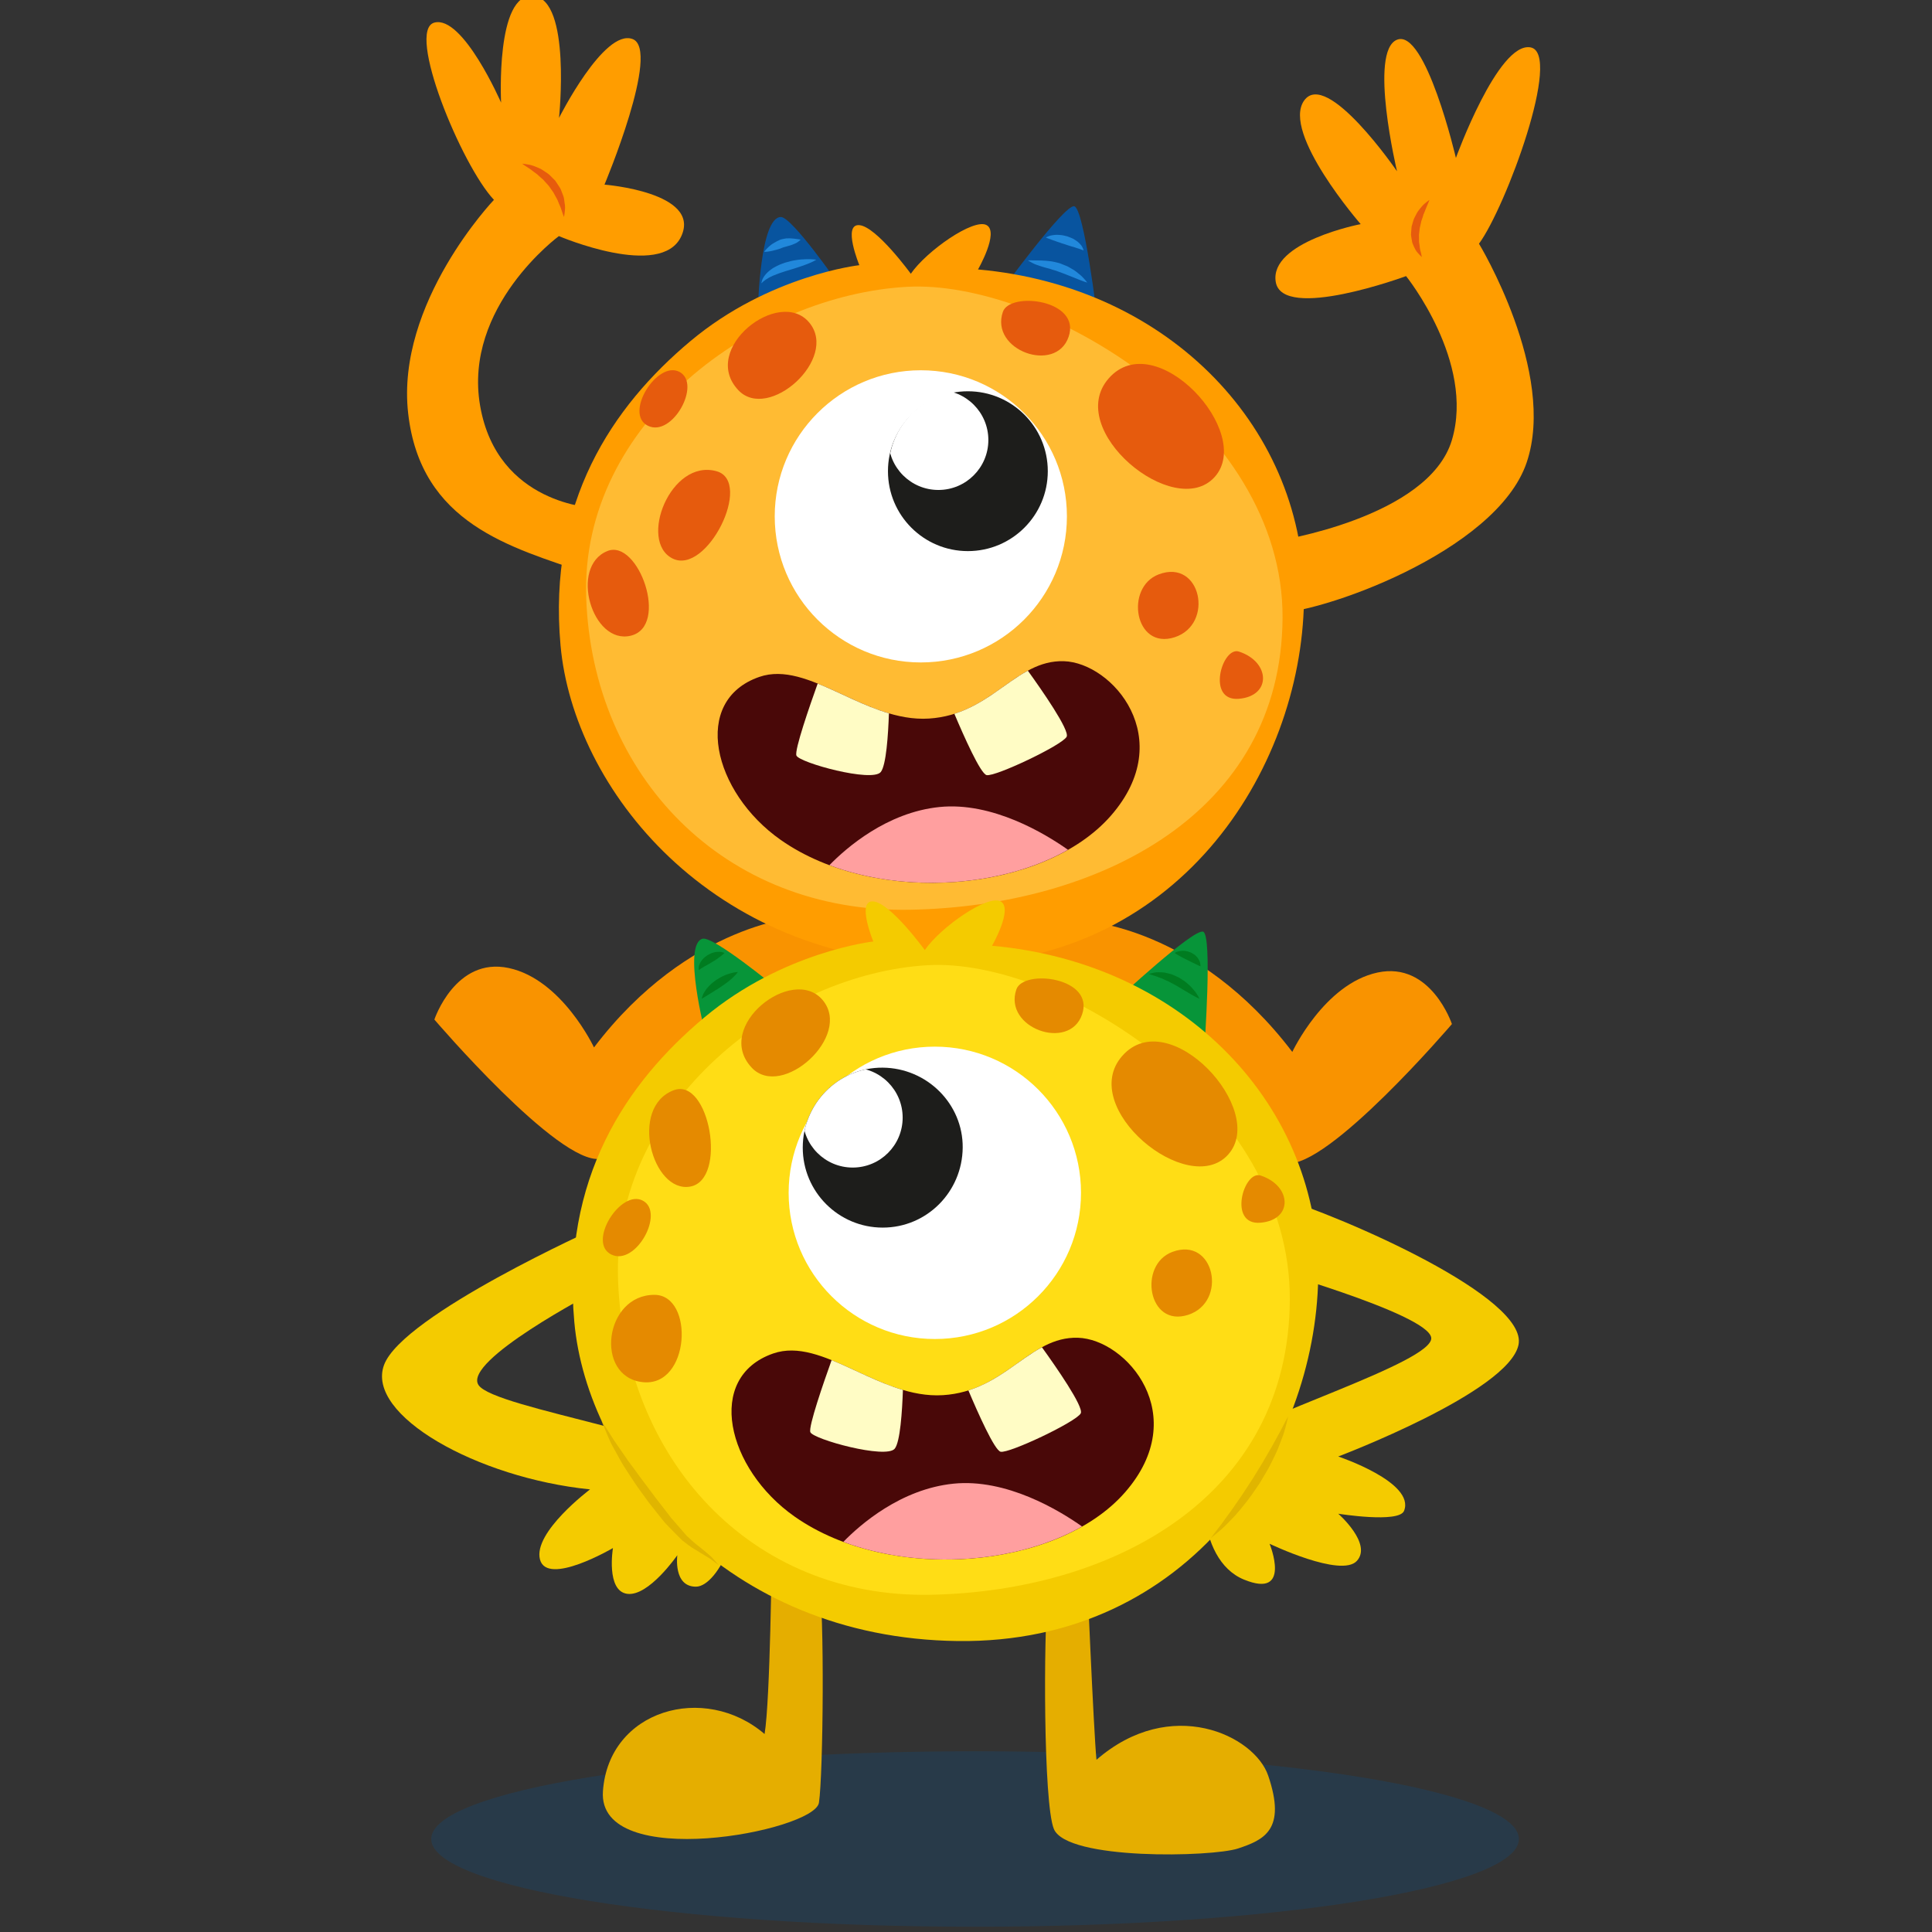 <?xml version="1.0" encoding="UTF-8" standalone="no"?>
<!-- Created with Inkscape (http://www.inkscape.org/) -->

<svg
   xmlns:dc="http://purl.org/dc/elements/1.1/"
   xmlns:cc="http://creativecommons.org/ns#"
   xmlns:rdf="http://www.w3.org/1999/02/22-rdf-syntax-ns#"
   xmlns:svg="http://www.w3.org/2000/svg"
   xmlns="http://www.w3.org/2000/svg"
   xmlns:sodipodi="http://sodipodi.sourceforge.net/DTD/sodipodi-0.dtd"
   xmlns:inkscape="http://www.inkscape.org/namespaces/inkscape"
   width="500"
   height="500"
   viewBox="0 0 132.292 132.292"
   version="1.1"
   id="svg8"
   inkscape:version="0.92.3 (2405546, 2018-03-11)"
   sodipodi:docname="character2.svg">
  <rect x="0" y="0" width="132.292" height="132.292" fill="#333333" stroke="none"/>
  <defs
     id="defs2">
    <clipPath
       clipPathUnits="userSpaceOnUse"
       id="clipPath5421">
      <rect
         style="opacity:1;fill:#33996c;fill-opacity:1;stroke:none;stroke-width:0.667;stroke-linecap:round;stroke-linejoin:round;stroke-miterlimit:4;stroke-dasharray:none;stroke-dashoffset:0;stroke-opacity:1;paint-order:normal"
         id="rect5423"
         width="799.097"
         height="449.441"
         x="0.51"
         y="75.338" />
    </clipPath>
    <clipPath
       id="clipPath7151"
       clipPathUnits="userSpaceOnUse">
      <path
         inkscape:connector-curvature="0"
         id="path7149"
         d="M 0,800 H 800 V 0 H 0 Z" />
    </clipPath>
    <clipPath
       id="clipPath7387"
       clipPathUnits="userSpaceOnUse">
      <path
         inkscape:connector-curvature="0"
         id="path7385"
         d="M 311.99,457.865 H 511.85 V 429.577 H 311.99 Z" />
    </clipPath>
    <clipPath
       id="clipPath7443"
       clipPathUnits="userSpaceOnUse">
      <path
         inkscape:connector-curvature="0"
         id="path7441"
         d="m 418.079,561.126 c 0,-8.146 6.606,-14.528 14.75,-14.75 v 0 c 7.031,-0.191 14.596,6.578 14.75,14.75 v 0 c 0.152,8.145 -6.604,14.75 -14.75,14.75 v 0 c -8.147,0 -14.75,-6.604 -14.75,-14.75" />
    </clipPath>
    <clipPath
       id="clipPath7455"
       clipPathUnits="userSpaceOnUse">
      <path
         inkscape:connector-curvature="0"
         id="path7453"
         d="M 0,800 H 800 V 0 H 0 Z" />
    </clipPath>
    <clipPath
       id="clipPath7463"
       clipPathUnits="userSpaceOnUse">
      <path
         inkscape:connector-curvature="0"
         id="path7461"
         d="m 356.574,530.523 h 25.521 v -19.679 h -25.521 z" />
    </clipPath>
    <clipPath
       id="clipPath7479"
       clipPathUnits="userSpaceOnUse">
      <path
         inkscape:connector-curvature="0"
         id="path7477"
         d="m 452.661,530.523 h 25.52 v -19.679 h -25.52 z" />
    </clipPath>
    <clipPath
       id="clipPath7555"
       clipPathUnits="userSpaceOnUse">
      <path
         inkscape:connector-curvature="0"
         id="path7553"
         d="M 52.327,460.399 H 268.994 V 429.732 H 52.327 Z" />
    </clipPath>
    <clipPath
       id="clipPath7663"
       clipPathUnits="userSpaceOnUse">
      <path
         inkscape:connector-curvature="0"
         id="path7661"
         d="m 105.985,673.05 c -0.044,-8.864 7.09,-16.084 15.936,-16.127 v 0 c 8.845,-0.045 16.052,7.104 16.096,15.967 v 0 c 0.044,8.864 -7.091,16.083 -15.936,16.127 v 0 c -0.028,10e-4 -0.054,10e-4 -0.082,10e-4 v 0 c -8.807,-10e-4 -15.97,-7.133 -16.014,-15.968" />
    </clipPath>
    <clipPath
       id="clipPath7679"
       clipPathUnits="userSpaceOnUse">
      <path
         inkscape:connector-curvature="0"
         id="path7677"
         d="M 0,800 H 800 V 0 H 0 Z" />
    </clipPath>
    <clipPath
       id="clipPath7691"
       clipPathUnits="userSpaceOnUse">
      <path
         inkscape:connector-curvature="0"
         id="path7689"
         d="m 157.33,674.489 c -0.044,-8.863 7.091,-16.084 15.936,-16.128 v 0 c 8.846,-0.043 16.053,7.105 16.097,15.968 v 0 c 0.044,8.863 -7.091,16.083 -15.937,16.128 v 0 c -0.027,0 -0.053,0 -0.081,0 v 0 c -8.808,-10e-4 -15.971,-7.134 -16.015,-15.968" />
    </clipPath>
    <clipPath
       id="clipPath7707"
       clipPathUnits="userSpaceOnUse">
      <path
         inkscape:connector-curvature="0"
         id="path7705"
         d="M 0,800 H 800 V 0 H 0 Z" />
    </clipPath>
    <clipPath
       id="clipPath7723"
       clipPathUnits="userSpaceOnUse">
      <path
         inkscape:connector-curvature="0"
         id="path7721"
         d="m 184.792,650.86 c -16.758,-0.389 -21.807,-19.008 -38.325,-18.689 v 0 c -16.519,0.317 -27.174,17.669 -39.209,17.548 v 0 c -22.186,-0.222 -13.602,-54.338 39.75,-51.063 v 0 c 53.144,3.261 54.532,52.208 37.98,52.206 v 0 c -0.065,0 -0.131,0 -0.196,-0.002" />
    </clipPath>
    <clipPath
       id="clipPath7767"
       clipPathUnits="userSpaceOnUse">
      <path
         inkscape:connector-curvature="0"
         id="path7765"
         d="M 0,800 H 800 V 0 H 0 Z" />
    </clipPath>
    <clipPath
       id="clipPath7775"
       clipPathUnits="userSpaceOnUse">
      <path
         inkscape:connector-curvature="0"
         id="path7773"
         d="M 66.485,715.148 H 231.517 V 560.89 H 66.485 Z" />
    </clipPath>
    <clipPath
       id="clipPath7871"
       clipPathUnits="userSpaceOnUse">
      <path
         inkscape:connector-curvature="0"
         id="path7869"
         d="M 552.203,461.335 H 729.96 V 433.047 H 552.203 Z" />
    </clipPath>
    <clipPath
       id="clipPath7971"
       clipPathUnits="userSpaceOnUse">
      <path
         inkscape:connector-curvature="0"
         id="path7969"
         d="M 583.198,756.471 H 691.196 V 533.74 H 583.198 Z" />
    </clipPath>
    <clipPath
       id="clipPath8031"
       clipPathUnits="userSpaceOnUse">
      <path
         inkscape:connector-curvature="0"
         id="path8029"
         d="m 628.536,567.325 c 0,-6.929 5.617,-12.546 12.546,-12.546 v 0 c 6.929,0 12.547,5.617 12.547,12.546 v 0 c 0,6.929 -5.618,12.547 -12.547,12.547 v 0 c -6.929,0 -12.546,-5.618 -12.546,-12.547" />
    </clipPath>
    <clipPath
       id="clipPath8043"
       clipPathUnits="userSpaceOnUse">
      <path
         inkscape:connector-curvature="0"
         id="path8041"
         d="M 0,800 H 800 V 0 H 0 Z" />
    </clipPath>
    <clipPath
       id="clipPath8083"
       clipPathUnits="userSpaceOnUse">
      <path
         inkscape:connector-curvature="0"
         id="path8081"
         d="m 619.584,672.371 c 0,-6.929 5.617,-12.546 12.546,-12.546 v 0 c 6.929,0 12.547,5.617 12.547,12.546 v 0 c 0,6.929 -5.618,12.547 -12.547,12.547 v 0 c -6.929,0 -12.546,-5.618 -12.546,-12.547" />
    </clipPath>
    <clipPath
       id="clipPath8095"
       clipPathUnits="userSpaceOnUse">
      <path
         inkscape:connector-curvature="0"
         id="path8093"
         d="M 0,800 H 800 V 0 H 0 Z" />
    </clipPath>
    <clipPath
       id="clipPath8115"
       clipPathUnits="userSpaceOnUse">
      <path
         inkscape:connector-curvature="0"
         id="path8113"
         d="M 312.797,97.071 H 502.869 V 66.405 H 312.797 Z" />
    </clipPath>
    <clipPath
       id="clipPath8259"
       clipPathUnits="userSpaceOnUse">
      <path
         inkscape:connector-curvature="0"
         id="path8257"
         d="m 356.969,247.095 c 0,-5.969 4.838,-10.807 10.808,-10.807 v 0 c 5.969,0 10.807,4.838 10.807,10.807 v 0 c 0,5.97 -4.838,10.808 -10.807,10.808 v 0 c -5.97,0 -10.808,-4.838 -10.808,-10.808" />
    </clipPath>
    <clipPath
       id="clipPath8271"
       clipPathUnits="userSpaceOnUse">
      <path
         inkscape:connector-curvature="0"
         id="path8269"
         d="M 0,800 H 800 V 0 H 0 Z" />
    </clipPath>
    <clipPath
       id="clipPath8287"
       clipPathUnits="userSpaceOnUse">
      <path
         inkscape:connector-curvature="0"
         id="path8285"
         d="m 428.578,245.846 c 0,-5.969 4.839,-10.808 10.808,-10.808 v 0 c 5.969,0 10.808,4.839 10.808,10.808 v 0 c 0,5.969 -4.839,10.808 -10.808,10.808 v 0 c -5.969,0 -10.808,-4.839 -10.808,-10.808" />
    </clipPath>
    <clipPath
       id="clipPath8299"
       clipPathUnits="userSpaceOnUse">
      <path
         inkscape:connector-curvature="0"
         id="path8297"
         d="M 0,800 H 800 V 0 H 0 Z" />
    </clipPath>
    <clipPath
       id="clipPath8315"
       clipPathUnits="userSpaceOnUse">
      <path
         inkscape:connector-curvature="0"
         id="path8313"
         d="m 396.995,287.47 c 0,-5.426 4.398,-9.825 9.825,-9.825 v 0 c 5.426,0 9.825,4.399 9.825,9.825 v 0 c 0,5.426 -4.399,9.825 -9.825,9.825 v 0 c -5.427,0 -9.825,-4.399 -9.825,-9.825" />
    </clipPath>
    <clipPath
       id="clipPath8327"
       clipPathUnits="userSpaceOnUse">
      <path
         inkscape:connector-curvature="0"
         id="path8325"
         d="M 0,800 H 800 V 0 H 0 Z" />
    </clipPath>
    <clipPath
       id="clipPath8335"
       clipPathUnits="userSpaceOnUse">
      <path
         inkscape:connector-curvature="0"
         id="path8333"
         d="M 559.168,97.071 H 749.24 V 66.405 H 559.168 Z" />
    </clipPath>
    <clipPath
       id="clipPath8551"
       clipPathUnits="userSpaceOnUse">
      <path
         inkscape:connector-curvature="0"
         id="path8549"
         d="m 611.91,240.883 h 19.298 V 228.907 H 611.91 Z" />
    </clipPath>
    <clipPath
       id="clipPath8567"
       clipPathUnits="userSpaceOnUse">
      <path
         inkscape:connector-curvature="0"
         id="path8565"
         d="m 696.496,242.184 h 19.186 v -11.921 h -19.186 z" />
    </clipPath>
    <clipPath
       id="clipPath8583"
       clipPathUnits="userSpaceOnUse">
      <path
         inkscape:connector-curvature="0"
         id="path8581"
         d="M 59.107,97.071 H 249.179 V 66.405 H 59.107 Z" />
    </clipPath>
    <clipPath
       id="clipPath8679"
       clipPathUnits="userSpaceOnUse">
      <path
         inkscape:connector-curvature="0"
         id="path8677"
         d="m 139.007,320.972 c 0,-7.718 6.257,-13.975 13.975,-13.975 v 0 c 7.718,0 13.976,6.257 13.976,13.975 v 0 c 0,7.719 -6.258,13.976 -13.976,13.976 v 0 c -7.718,0 -13.975,-6.257 -13.975,-13.976" />
    </clipPath>
    <clipPath
       id="clipPath8691"
       clipPathUnits="userSpaceOnUse">
      <path
         inkscape:connector-curvature="0"
         id="path8689"
         d="M 0,800 H 800 V 0 H 0 Z" />
    </clipPath>
    <clipPath
       id="clipPath8811"
       clipPathUnits="userSpaceOnUse">
      <path
         inkscape:connector-curvature="0"
         id="path8809"
         d="m 124.031,202.56 c 0,-7.719 6.257,-13.976 13.975,-13.976 v 0 c 7.718,0 13.905,6.258 13.975,13.976 v 0 c 0.069,7.612 -6.215,13.912 -13.975,13.975 v 0 c -0.039,0.001 -0.077,0.001 -0.116,0.001 v 0 c -7.664,-0.001 -13.859,-6.296 -13.859,-13.976" />
    </clipPath>
    <clipPath
       id="clipPath8823"
       clipPathUnits="userSpaceOnUse">
      <path
         inkscape:connector-curvature="0"
         id="path8821"
         d="M 0,800 H 800 V 0 H 0 Z" />
    </clipPath>
    <clipPath
       id="clipPath13912"
       clipPathUnits="userSpaceOnUse">
      <path
         inkscape:connector-curvature="0"
         id="path13910"
         d="M 0,500 H 500 V 0 H 0 Z" />
    </clipPath>
    <clipPath
       id="clipPath16460"
       clipPathUnits="userSpaceOnUse">
      <path
         inkscape:connector-curvature="0"
         id="path16458"
         d="M 0,500 H 500 V 0 H 0 Z" />
    </clipPath>
    <filter
       style="color-interpolation-filters:sRGB"
       inkscape:label="Invert"
       id="filter39200">
      <feColorMatrix
         type="hueRotate"
         values="180"
         result="color1"
         id="feColorMatrix39196" />
      <feColorMatrix
         values="-1 0 0 0 1 0 -1 0 0 1 0 0 -1 0 1 -0.21 -0.72 -0.07 2 0 "
         result="color2"
         id="feColorMatrix39198" />
    </filter>
    <filter
       style="color-interpolation-filters:sRGB"
       inkscape:label="Invert"
       id="filter39206">
      <feColorMatrix
         type="hueRotate"
         values="180"
         result="color1"
         id="feColorMatrix39202" />
      <feColorMatrix
         values="-1 0 0 0 1 0 -1 0 0 1 0 0 -1 0 1 -0.21 -0.72 -0.07 2 0 "
         result="color2"
         id="feColorMatrix39204" />
    </filter>
    <filter
       style="color-interpolation-filters:sRGB"
       inkscape:label="Invert"
       id="filter39223">
      <feColorMatrix
         type="hueRotate"
         values="180"
         result="color1"
         id="feColorMatrix39219" />
      <feColorMatrix
         values="-1 0 0 0 1 0 -1 0 0 1 0 0 -1 0 1 -0.21 -0.72 -0.07 2 0 "
         result="color2"
         id="feColorMatrix39221" />
    </filter>
    <filter
       style="color-interpolation-filters:sRGB"
       inkscape:label="Drop Shadow"
       id="filter39313">
      <feFlood
         flood-opacity="0.498"
         flood-color="rgb(0,0,0)"
         result="flood"
         id="feFlood39303" />
      <feComposite
         in="flood"
         in2="SourceGraphic"
         operator="in"
         result="composite1"
         id="feComposite39305" />
      <feGaussianBlur
         in="composite1"
         stdDeviation="5.9"
         result="blur"
         id="feGaussianBlur39307" />
      <feOffset
         dx="0"
         dy="0"
         result="offset"
         id="feOffset39309" />
      <feComposite
         in="SourceGraphic"
         in2="offset"
         operator="over"
         result="composite2"
         id="feComposite39311" />
    </filter>
    <clipPath
       id="clipPath8583-7"
       clipPathUnits="userSpaceOnUse">
      <path
         inkscape:connector-curvature="0"
         id="path8581-0"
         d="M 59.107,97.071 H 249.179 V 66.405 H 59.107 Z" />
    </clipPath>
    <clipPath
       id="clipPath8679-0"
       clipPathUnits="userSpaceOnUse">
      <path
         inkscape:connector-curvature="0"
         id="path8677-6"
         d="m 139.007,320.972 c 0,-7.718 6.257,-13.975 13.975,-13.975 v 0 c 7.718,0 13.976,6.257 13.976,13.975 v 0 c 0,7.719 -6.258,13.976 -13.976,13.976 v 0 c -7.718,0 -13.975,-6.257 -13.975,-13.976" />
    </clipPath>
    <clipPath
       id="clipPath8691-1"
       clipPathUnits="userSpaceOnUse">
      <path
         inkscape:connector-curvature="0"
         id="path8689-8"
         d="M 0,800 H 800 V 0 H 0 Z" />
    </clipPath>
    <clipPath
       id="clipPath8811-9"
       clipPathUnits="userSpaceOnUse">
      <path
         inkscape:connector-curvature="0"
         id="path8809-7"
         d="m 124.031,202.56 c 0,-7.719 6.257,-13.976 13.975,-13.976 v 0 c 7.718,0 13.905,6.258 13.975,13.976 v 0 c 0.069,7.612 -6.215,13.912 -13.975,13.975 v 0 c -0.039,0.001 -0.077,0.001 -0.116,0.001 v 0 c -7.664,-0.001 -13.859,-6.296 -13.859,-13.976" />
    </clipPath>
    <clipPath
       id="clipPath8823-2"
       clipPathUnits="userSpaceOnUse">
      <path
         inkscape:connector-curvature="0"
         id="path8821-0"
         d="M 0,800 H 800 V 0 H 0 Z" />
    </clipPath>
  </defs>
  <sodipodi:namedview
     id="base"
     pagecolor="#ffffff"
     bordercolor="#666666"
     borderopacity="1.0"
     inkscape:pageopacity="0.0"
     inkscape:pageshadow="2"
     inkscape:zoom="0.60498047"
     inkscape:cx="975.36571"
     inkscape:cy="451.88237"
     inkscape:document-units="mm"
     inkscape:current-layer="layer1"
     showgrid="false"
     units="px"
     inkscape:snap-page="true"
     inkscape:snap-bbox="true"
     showguides="true"
     inkscape:guide-bbox="true"
     inkscape:snap-global="false"
     inkscape:window-width="1920"
     inkscape:window-height="1017"
     inkscape:window-x="-8"
     inkscape:window-y="-8"
     inkscape:window-maximized="1" />
  <g
     inkscape:label="Layer 1"
     inkscape:groupmode="layer"
     id="layer1"
     transform="translate(0,-164.708)">
    <flowRoot
       xml:space="preserve"
       id="flowRoot5610"
       style="font-style:normal;font-variant:normal;font-weight:normal;font-stretch:normal;font-size:16px;line-height:1.25;font-family:Arial;-inkscape-font-specification:'Arial, Normal';font-variant-ligatures:normal;font-variant-caps:normal;font-variant-numeric:normal;font-feature-settings:normal;text-align:center;letter-spacing:0px;word-spacing:0px;writing-mode:lr-tb;text-anchor:middle;fill:#000000;fill-opacity:1;stroke:none"
       transform="matrix(0.07,0,0,0.07,-44.736,382.756)"><flowRegion
         id="flowRegion5612"><rect
           id="rect5614"
           width="715.311"
           height="203.373"
           x="1084.655"
           y="1360.514" /></flowRegion><flowPara
         id="flowPara5616" /></flowRoot>    <g
       id="g7383"
       transform="matrix(0.093,0,0,-0.093,153.408,584.989)" />
    <g
       id="g8331"
       transform="matrix(0.093,0,0,-0.093,153.408,584.989)" />
    <g
       id="g8547"
       transform="matrix(0.093,0,0,-0.093,153.408,584.989)" />
    <g
       id="g8563"
       transform="matrix(0.093,0,0,-0.093,153.408,584.989)" />
    <g
       id="g8579"
       transform="matrix(0.093,0,0,-0.093,153.408,584.989)" />
    <g
       id="g13434"
       transform="matrix(1.11,0,0,1.11,-753.053,-522.715)">
      <g
         transform="matrix(0.353,0,0,-0.353,684.164,761.599)"
         style="opacity:0.23"
         id="g8589"
         clip-path="url(#clipPath8583-7)">
        <g
           id="g8587"
           transform="translate(249.179,81.738)">
          <path
             inkscape:connector-curvature="0"
             id="path8585"
             style="fill:#045495;fill-opacity:1;fill-rule:nonzero;stroke:none"
             d="m 0,0 c 0,-8.468 -42.549,-15.333 -95.036,-15.333 -52.487,0 -95.036,6.865 -95.036,15.333 0,8.468 42.549,15.333 95.036,15.333 C -42.549,15.333 0,8.468 0,0" />
        </g>
      </g>
      <path
         d="m 715.069,650.63 c 0,0 -5.966,-0.183 -7.025,-6.299 -1.058,-6.116 4.859,-10.467 4.859,-10.467 0,0 6.327,2.705 7.554,0 1.228,-2.704 -4.741,-3.175 -4.741,-3.175 0,0 3.495,-8.32 1.733,-8.981 -1.762,-0.661 -4.538,4.866 -4.538,4.866 0,0 0.767,-7.291 -1.579,-7.526 -2.347,-0.235 -1.994,6.585 -1.994,6.585 0,0 -2.352,-5.409 -4.116,-4.939 -1.764,0.47 1.676,8.818 3.675,10.934 0,0 -6.064,6.352 -5.292,13.172 0.773,6.821 6.348,8.26 10.972,9.846 4.625,1.586 0.491,-4.016 0.491,-4.016"
         style="fill:#ff9d00;fill-opacity:1;fill-rule:nonzero;stroke:none;stroke-width:0.353"
         id="path8595"
         inkscape:connector-curvature="0" />
      <path
         d="m 710.632,629.395 c 0,0 0.071,0.006 0.197,0.024 0.122,0.025 0.31,0.037 0.514,0.117 0.102,0.04 0.215,0.081 0.33,0.134 0.12,0.045 0.231,0.121 0.347,0.199 0.113,0.082 0.243,0.151 0.345,0.26 0.104,0.106 0.21,0.213 0.316,0.32 0.083,0.126 0.167,0.252 0.249,0.376 0.092,0.118 0.125,0.266 0.181,0.394 0.051,0.131 0.104,0.256 0.115,0.386 0.022,0.126 0.039,0.246 0.05,0.355 0.026,0.218 -0.016,0.405 -0.025,0.53 -0.02,0.125 -0.032,0.196 -0.032,0.196 0,0 -0.026,-0.068 -0.073,-0.187 -0.049,-0.116 -0.084,-0.286 -0.166,-0.474 -0.044,-0.093 -0.087,-0.193 -0.127,-0.3 -0.035,-0.109 -0.106,-0.208 -0.161,-0.317 -0.064,-0.104 -0.107,-0.224 -0.189,-0.323 -0.073,-0.104 -0.147,-0.21 -0.221,-0.316 -0.087,-0.096 -0.175,-0.191 -0.26,-0.286 -0.075,-0.106 -0.183,-0.176 -0.273,-0.261 -0.096,-0.077 -0.173,-0.175 -0.273,-0.234 -0.095,-0.065 -0.181,-0.134 -0.263,-0.197 -0.163,-0.127 -0.319,-0.205 -0.419,-0.282 -0.101,-0.073 -0.162,-0.117 -0.162,-0.117"
         style="fill:#e65b0d;fill-opacity:1;fill-rule:nonzero;stroke:none;stroke-width:0.353"
         id="path8599"
         inkscape:connector-curvature="0" />
      <path
         d="m 757.125,652.678 c 0,0 9.432,-1.411 10.867,-6.233 1.436,-4.821 -2.827,-10.113 -2.827,-10.113 0,0 -7.644,2.822 -8.041,0.353 -0.397,-2.469 5.24,-3.56 5.24,-3.56 0,0 -4.883,-5.612 -3.496,-7.611 1.387,-1.999 5.738,4.351 5.738,4.351 0,0 -1.764,-7.408 0,-8.114 1.764,-0.706 3.633,7.291 3.633,7.291 0,0 2.6,-7.173 4.599,-6.82 1.999,0.353 -1.529,9.878 -3.175,12.112 0,0 4.821,7.95 2.94,13.5 -1.881,5.55 -12.903,9.391 -15.728,9.313 -2.441,-0.068 0.25,-4.469 0.25,-4.469"
         style="fill:#ff9d00;fill-opacity:1;fill-rule:nonzero;stroke:none;stroke-width:0.353"
         id="path8603"
         inkscape:connector-curvature="0" />
      <path
         d="m 766.606,631.629 c 0,0 -0.023,0.061 -0.06,0.162 -0.036,0.103 -0.11,0.233 -0.17,0.4 -0.032,0.083 -0.063,0.173 -0.104,0.262 -0.047,0.087 -0.06,0.193 -0.099,0.291 -0.03,0.101 -0.08,0.199 -0.091,0.308 -0.025,0.105 -0.05,0.212 -0.075,0.319 -0.012,0.108 -0.024,0.215 -0.035,0.321 -0.021,0.107 -0.005,0.21 -0.008,0.312 0.006,0.101 -0.011,0.204 0.012,0.296 0.017,0.093 0.028,0.183 0.035,0.271 0.02,0.171 0.077,0.308 0.093,0.416 0.021,0.109 0.033,0.171 0.033,0.171 0,0 -0.045,-0.043 -0.123,-0.119 -0.069,-0.083 -0.2,-0.191 -0.285,-0.363 -0.045,-0.085 -0.09,-0.181 -0.133,-0.285 -0.055,-0.101 -0.066,-0.22 -0.088,-0.341 -0.017,-0.122 -0.054,-0.249 -0.034,-0.378 0.01,-0.129 0.021,-0.26 0.031,-0.391 0.036,-0.125 0.072,-0.25 0.107,-0.373 0.033,-0.124 0.103,-0.229 0.153,-0.338 0.054,-0.107 0.108,-0.209 0.178,-0.294 0.064,-0.088 0.132,-0.166 0.192,-0.238 0.118,-0.146 0.253,-0.236 0.335,-0.306 0.086,-0.067 0.138,-0.101 0.138,-0.101"
         style="fill:#e65b0d;fill-opacity:1;fill-rule:nonzero;stroke:none;stroke-width:0.353"
         id="path8607"
         inkscape:connector-curvature="0" />
      <path
         d="m 727.919,675.844 c 0,0 -6.958,0.317 -12.85,8.07 0,0 -1.968,-4.197 -5.261,-4.899 -3.292,-0.702 -4.586,3.179 -4.586,3.179 0,0 7.652,8.957 10.225,8.592 0,0 3.932,-5.586 7.758,-8.709 3.826,-3.124 10.232,-5.021 10.232,-5.021 z"
         style="fill:#f99300;fill-opacity:1;fill-rule:nonzero;stroke:none;stroke-width:0.353"
         id="path8611"
         inkscape:connector-curvature="0" />
      <path
         d="m 745.296,676.122 c 0,0 6.958,0.317 12.85,8.07 0,0 1.968,-4.197 5.261,-4.899 3.292,-0.702 4.586,3.179 4.586,3.179 0,0 -7.652,8.957 -10.225,8.592 0,0 -3.932,-5.586 -7.758,-8.709 -3.826,-3.124 -10.232,-5.021 -10.232,-5.021 z"
         style="fill:#f99300;fill-opacity:1;fill-rule:nonzero;stroke:none;stroke-width:0.353"
         id="path8615"
         inkscape:connector-curvature="0" />
      <path
         d="m 740.229,637.198 c 0,0 3.856,-5.292 4.465,-5.174 0.609,0.118 1.432,6.984 1.432,6.984 z"
         style="fill:#08549f;fill-opacity:1;fill-rule:nonzero;stroke:none;stroke-width:0.353"
         id="path8619"
         inkscape:connector-curvature="0" />
      <path
         d="m 741.838,635.363 c 0,0 0.067,-0.002 0.178,-0.004 0.113,-0.004 0.26,0.012 0.449,0.008 0.093,10e-4 0.194,-3.6e-4 0.298,0.008 0.106,0.008 0.223,0.01 0.34,0.025 0.117,0.009 0.24,0.03 0.368,0.058 0.124,0.034 0.259,0.054 0.377,0.101 0.119,0.048 0.238,0.096 0.355,0.143 0.119,0.042 0.223,0.116 0.328,0.174 0.105,0.059 0.206,0.117 0.291,0.189 0.088,0.066 0.169,0.131 0.241,0.195 0.147,0.123 0.249,0.249 0.324,0.332 0.07,0.088 0.11,0.139 0.11,0.139 0,0 -0.062,-0.019 -0.17,-0.052 -0.107,-0.034 -0.252,-0.095 -0.423,-0.162 -0.087,-0.031 -0.179,-0.068 -0.273,-0.11 -0.095,-0.043 -0.199,-0.075 -0.302,-0.119 -0.105,-0.038 -0.208,-0.087 -0.319,-0.125 -0.11,-0.04 -0.221,-0.081 -0.333,-0.122 -0.11,-0.049 -0.221,-0.069 -0.33,-0.105 -0.106,-0.04 -0.216,-0.074 -0.328,-0.098 -0.111,-0.025 -0.215,-0.063 -0.318,-0.092 -0.104,-0.029 -0.201,-0.065 -0.291,-0.096 -0.179,-0.056 -0.325,-0.144 -0.422,-0.195 -0.098,-0.055 -0.151,-0.091 -0.151,-0.091"
         style="fill:#2188db;fill-opacity:1;fill-rule:nonzero;stroke:none;stroke-width:0.353"
         id="path8623"
         inkscape:connector-curvature="0" />
      <path
         d="m 742.94,633.952 c 0,0 0.037,-0.022 0.107,-0.052 0.069,-0.03 0.175,-0.074 0.3,-0.088 0.063,-0.009 0.133,-0.022 0.206,-0.025 0.072,0.002 0.149,-0.003 0.228,0.006 0.079,0.006 0.161,0.013 0.241,0.03 0.081,0.019 0.163,0.038 0.244,0.058 0.079,0.03 0.158,0.061 0.235,0.091 0.078,0.027 0.151,0.068 0.218,0.113 0.069,0.041 0.133,0.086 0.191,0.131 0.058,0.047 0.108,0.101 0.152,0.15 0.094,0.088 0.144,0.199 0.174,0.269 0.026,0.071 0.041,0.112 0.041,0.112 0,0 -0.042,-0.014 -0.116,-0.039 -0.07,-0.026 -0.155,-0.063 -0.269,-0.093 -0.057,-0.015 -0.111,-0.036 -0.171,-0.057 -0.065,-0.015 -0.13,-0.033 -0.194,-0.056 -0.064,-0.024 -0.134,-0.041 -0.204,-0.064 -0.07,-0.023 -0.14,-0.046 -0.21,-0.07 -0.071,-0.023 -0.143,-0.045 -0.212,-0.067 -0.068,-0.03 -0.138,-0.051 -0.206,-0.07 -0.068,-0.018 -0.132,-0.049 -0.194,-0.072 -0.062,-0.016 -0.121,-0.04 -0.176,-0.06 -0.106,-0.039 -0.202,-0.074 -0.273,-0.101 -0.068,-0.028 -0.111,-0.046 -0.111,-0.046"
         style="fill:#2188db;fill-opacity:1;fill-rule:nonzero;stroke:none;stroke-width:0.353"
         id="path8627"
         inkscape:connector-curvature="0" />
      <path
         d="m 730.14,636.803 c 0,0 -2.859,-4.116 -3.539,-4.116 -1.299,0 -1.416,5.654 -1.416,5.654 0,0 3.326,-0.832 4.955,-1.538"
         style="fill:#08549f;fill-opacity:1;fill-rule:nonzero;stroke:none;stroke-width:0.353"
         id="path8631"
         inkscape:connector-curvature="0" />
      <path
         d="m 725.39,636.774 c 0,0 0.011,-0.059 0.043,-0.168 0.036,-0.105 0.111,-0.253 0.241,-0.399 0.063,-0.074 0.14,-0.145 0.226,-0.216 0.089,-0.061 0.179,-0.142 0.285,-0.193 0.103,-0.06 0.212,-0.114 0.324,-0.165 0.114,-0.049 0.23,-0.088 0.347,-0.13 0.119,-0.033 0.237,-0.068 0.353,-0.096 0.116,-0.031 0.233,-0.048 0.346,-0.065 0.112,-0.02 0.221,-0.03 0.326,-0.038 0.103,-0.009 0.201,-0.015 0.292,-0.015 0.181,-0.006 0.334,0.004 0.442,0.012 0.109,0.011 0.171,0.018 0.171,0.018 0,0 -0.054,0.031 -0.149,0.085 -0.096,0.05 -0.235,0.117 -0.404,0.181 -0.084,0.035 -0.174,0.069 -0.271,0.101 -0.096,0.037 -0.198,0.07 -0.302,0.102 -0.104,0.034 -0.212,0.07 -0.321,0.101 -0.11,0.029 -0.219,0.066 -0.328,0.101 -0.109,0.034 -0.219,0.065 -0.323,0.104 -0.107,0.032 -0.211,0.067 -0.307,0.107 -0.1,0.036 -0.191,0.075 -0.281,0.111 -0.082,0.045 -0.171,0.076 -0.241,0.119 -0.146,0.081 -0.263,0.164 -0.342,0.231 -0.078,0.07 -0.125,0.113 -0.125,0.113"
         style="fill:#2188db;fill-opacity:1;fill-rule:nonzero;stroke:none;stroke-width:0.353"
         id="path8635"
         inkscape:connector-curvature="0" />
      <path
         d="m 725.566,634.834 c 0,0 0.1,-0.144 0.27,-0.297 0.043,-0.038 0.087,-0.082 0.139,-0.12 0.048,-0.038 0.11,-0.083 0.175,-0.118 0.065,-0.037 0.133,-0.075 0.201,-0.114 0.071,-0.034 0.144,-0.068 0.216,-0.103 0.077,-0.025 0.162,-0.038 0.242,-0.056 0.082,-0.021 0.158,-0.022 0.23,-0.022 0.072,-0.004 0.144,-0.002 0.208,0.003 0.063,0.002 0.123,0.008 0.18,0.017 0.104,0.015 0.202,0.028 0.274,0.037 0.073,0.015 0.115,0.023 0.115,0.023 0,0 -0.03,0.028 -0.083,0.077 -0.055,0.043 -0.145,0.117 -0.253,0.16 -0.054,0.026 -0.114,0.051 -0.178,0.073 -0.062,0.025 -0.124,0.046 -0.191,0.062 -0.064,0.019 -0.129,0.038 -0.194,0.057 -0.062,0.019 -0.126,0.03 -0.189,0.054 -0.065,0.025 -0.129,0.051 -0.193,0.076 -0.066,0.02 -0.131,0.04 -0.194,0.059 -0.063,0.023 -0.128,0.026 -0.193,0.049 -0.063,0.02 -0.127,0.031 -0.184,0.043 -0.23,0.048 -0.397,0.039 -0.397,0.039"
         style="fill:#2188db;fill-opacity:1;fill-rule:nonzero;stroke:none;stroke-width:0.353"
         id="path8639"
         inkscape:connector-curvature="0" />
      <path
         d="m 734.613,636.188 c 0,0 -2.117,-2.91 -3.175,-2.999 -1.058,-0.088 0,2.469 0,2.469 0,0 -5.556,0.617 -10.407,4.674 -4.851,4.057 -8.819,9.966 -8.026,18.785 0.794,8.819 9.26,19.491 23.636,19.667 14.376,0.176 22.049,-11.906 22.225,-22.401 0.176,-10.495 -8.202,-19.403 -20.108,-20.461 0,0 1.323,-2.298 0.529,-2.736 -0.794,-0.439 -3.704,1.59 -4.674,3.001"
         style="fill:#ff9d00;fill-opacity:1;fill-rule:nonzero;stroke:none;stroke-width:0.353"
         id="path8643"
         inkscape:connector-curvature="0" />
      <path
         d="m 734.409,636.992 c 8.304,-0.444 23.206,8.347 23.136,20.429 -0.071,12.082 -11.362,17.775 -22.946,17.999 -11.584,0.224 -19.611,-8.319 -20.01,-19.214 -0.399,-10.895 10.538,-18.717 19.82,-19.214"
         style="fill:#ffbb33;fill-opacity:1;fill-rule:nonzero;stroke:none;stroke-width:0.353"
         id="path8647"
         inkscape:connector-curvature="0" />
      <path
         d="m 725.264,661.058 c 3.042,-1.057 6.544,2.815 10.464,2.569 3.882,-0.244 5.323,-3.627 8.322,-3.539 2.999,0.088 7.057,4.77 2.91,9.525 -4.146,4.755 -14.464,5.647 -20.373,1.499 -4.188,-2.94 -5.538,-8.591 -1.323,-10.054"
         style="fill:#490808;fill-opacity:1;fill-rule:nonzero;stroke:none;stroke-width:0.353"
         id="path8651"
         inkscape:connector-curvature="0" />
      <path
         d="m 727.557,665.909 c 0.176,0.441 4.674,1.677 5.203,1.015 0.334,-0.418 0.457,-2.292 0.502,-3.618 -1.538,-0.454 -3.004,-1.276 -4.395,-1.838 -0.489,1.364 -1.443,4.111 -1.311,4.441"
         style="fill:#fffcc5;fill-opacity:1;fill-rule:nonzero;stroke:none;stroke-width:0.353"
         id="path8655"
         inkscape:connector-curvature="0" />
      <path
         d="m 739.287,667.115 c 0.529,0.117 4.674,-1.852 4.939,-2.367 0.202,-0.394 -1.556,-2.913 -2.394,-4.075 -1.406,0.764 -2.663,2.069 -4.532,2.66 0.574,1.358 1.612,3.699 1.987,3.781"
         style="fill:#fffcc5;fill-opacity:1;fill-rule:nonzero;stroke:none;stroke-width:0.353"
         id="path8659"
         inkscape:connector-curvature="0" />
      <path
         d="m 736.377,669.084 c -3.245,0.331 -5.744,2.519 -6.788,3.588 4.723,1.768 10.704,1.33 14.72,-0.949 -1.4,-0.989 -4.665,-2.973 -7.932,-2.639"
         style="fill:#ff9f9f;fill-opacity:1;fill-rule:nonzero;stroke:none;stroke-width:0.353"
         id="path8663"
         inkscape:connector-curvature="0" />
      <path
         d="m 744.242,651.153 c 0,4.977 -4.035,9.012 -9.012,9.012 -4.977,0 -9.012,-4.035 -9.012,-9.012 0,-4.977 4.035,-9.012 9.012,-9.012 4.977,0 9.012,4.035 9.012,9.012"
         style="fill:#ffffff;fill-opacity:1;fill-rule:nonzero;stroke:none;stroke-width:0.353"
         id="path8667"
         inkscape:connector-curvature="0" />
      <path
         d="m 743.063,648.367 c 0,2.723 -2.207,4.93 -4.93,4.93 -2.723,0 -4.93,-2.207 -4.93,-4.93 0,-2.723 2.207,-4.93 4.93,-4.93 2.723,0 4.93,2.207 4.93,4.93"
         style="fill:#1d1d1b;fill-opacity:1;fill-rule:nonzero;stroke:none;stroke-width:0.353"
         id="path8671"
         inkscape:connector-curvature="0" />
      <g
         transform="matrix(0.353,0,0,-0.353,684.164,761.599)"
         id="g8675"
         clip-path="url(#clipPath8679-0)">
        <g
           id="g8681"
           transform="translate(156.465,326.219)">
          <path
             d="m 0,0 c 0,-4.821 -3.908,-8.729 -8.729,-8.729 -4.822,0 -8.73,3.908 -8.73,8.729 0,4.821 3.908,8.729 8.73,8.729 C -3.908,8.729 0,4.821 0,0"
             style="fill:#ffffff;fill-opacity:1;fill-rule:nonzero;stroke:none"
             id="path8683"
             inkscape:connector-curvature="0" />
        </g>
      </g>
      <g
         transform="matrix(0.353,0,0,-0.353,684.164,761.599)"
         id="g8687"
         clip-path="url(#clipPath8691-1)">
        <g
           id="g8693"
           transform="translate(108.971,320.763)">
          <path
             d="m 0,0 c 6.448,-1.801 -1.695,-18.25 -7.695,-15.25 -6,3 -0.36,17.5 7.695,15.25"
             style="fill:#e65b0d;fill-opacity:1;fill-rule:nonzero;stroke:none"
             id="path8695"
             inkscape:connector-curvature="0" />
        </g>
        <g
           id="g8697"
           transform="translate(96.978,328.708)">
          <path
             d="M 0,0 C 4.269,-2.077 9.406,7.32 5.519,9.409 1.633,11.497 -4.269,2.077 0,0"
             style="fill:#e65b0d;fill-opacity:1;fill-rule:nonzero;stroke:none"
             id="path8699"
             inkscape:connector-curvature="0" />
        </g>
        <g
           id="g8701"
           transform="translate(112.754,334.948)">
          <path
             d="M 0,0 C 5.265,-5.616 17.635,5.529 12.41,11.799 7.184,18.069 -6.75,7.201 0,0"
             style="fill:#e65b0d;fill-opacity:1;fill-rule:nonzero;stroke:none"
             id="path8703"
             inkscape:connector-curvature="0" />
        </g>
        <g
           id="g8705"
           transform="translate(89.892,306.818)">
          <path
             d="M 0,0 C 5.393,2.18 10.883,-13.128 4.099,-14.792 -2.686,-16.457 -6.701,-2.709 0,0"
             style="fill:#e65b0d;fill-opacity:1;fill-rule:nonzero;stroke:none"
             id="path8707"
             inkscape:connector-curvature="0" />
        </g>
        <g
           id="g8709"
           transform="translate(186.255,302.747)">
          <path
             d="M 0,0 C 7.391,2.772 9.75,-8.75 2.75,-11 -4.25,-13.25 -6,-2.25 0,0"
             style="fill:#e65b0d;fill-opacity:1;fill-rule:nonzero;stroke:none"
             id="path8711"
             inkscape:connector-curvature="0" />
        </g>
        <g
           id="g8713"
           transform="translate(177.505,336.997)">
          <path
             d="M 0,0 C 8.165,9.285 25.5,-9.5 18.5,-17.25 11.5,-25 -7.915,-9 0,0"
             style="fill:#e65b0d;fill-opacity:1;fill-rule:nonzero;stroke:none"
             id="path8715"
             inkscape:connector-curvature="0" />
        </g>
        <g
           id="g8717"
           transform="translate(159.005,348.622)">
          <path
             d="M 0,0 C 1.236,3.595 13.718,2.125 11.484,-4.375 9.25,-10.875 -2.318,-6.739 0,0"
             style="fill:#e65b0d;fill-opacity:1;fill-rule:nonzero;stroke:none"
             id="path8719"
             inkscape:connector-curvature="0" />
        </g>
        <g
           id="g8721"
           transform="translate(200.255,289.247)">
          <path
             d="M 0,0 C 5.47,-1.773 5.75,-7.75 0,-8.25 -5.75,-8.75 -2.948,0.956 0,0"
             style="fill:#e65b0d;fill-opacity:1;fill-rule:nonzero;stroke:none"
             id="path8723"
             inkscape:connector-curvature="0" />
        </g>
        <g
           id="g8725"
           transform="translate(88.11,188.584)">
          <path
             d="m 0,0 c 0,0 -34,-15.25 -37.25,-24 -3.25,-8.75 16.25,-19.75 36,-21.75 0,0 -10,-7.5 -8.75,-12.25 1.25,-4.75 12.75,2 12.75,2 0,0 -1.25,-7.5 2.5,-8 3.75,-0.5 8.75,6.75 8.75,6.75 0,0 -0.75,-5.5 3.25,-5.5 4,0 9.5,12 6,19 -3.5,7 -41.25,12 -44,16.25 -2.75,4.25 20.25,16.25 20.25,16.25 z"
             style="fill:#f4cb00;fill-opacity:1;fill-rule:nonzero;stroke:none"
             id="path8727"
             inkscape:connector-curvature="0" />
        </g>
        <g
           id="g8729"
           transform="translate(202.86,182.084)">
          <path
             d="m 0,0 c 0,0 30.5,-8.5 31,-12.75 0.5,-4.25 -31.75,-14 -36.5,-18.5 -4.75,-4.5 -4.75,-20.25 3.75,-23.75 8.5,-3.5 4.5,6.25 4.5,6.25 0,0 12.5,-6 15.25,-3 2.75,3 -3.25,8.25 -3.25,8.25 0,0 10.619,-1.702 11.5,0.5 2,5 -11.5,9.5 -11.5,9.5 0,0 29.75,11.25 31.5,19.5 C 48,-5.75 16,8.25 3.75,12 -8.5,15.75 0,0 0,0"
             style="fill:#f4cb00;fill-opacity:1;fill-rule:nonzero;stroke:none"
             id="path8731"
             inkscape:connector-curvature="0" />
        </g>
        <g
           id="g8733"
           transform="translate(118.61,131.834)">
          <path
             d="m 0,0 c 0,0 -0.25,-25.75 -1.25,-31.75 -10.5,9 -27.25,4.25 -28.25,-10 -1,-14.25 37,-7 37.75,-2 0.75,5 1,33.25 0,39.25 C 7.25,1.5 0,0 0,0"
             style="fill:#e5ae00;fill-opacity:1;fill-rule:nonzero;stroke:none"
             id="path8735"
             inkscape:connector-curvature="0" />
        </g>
        <g
           id="g8737"
           transform="translate(173.61,130.334)">
          <path
             d="m 0,0 c 0,0 1.25,-29.75 1.75,-34.75 13,11.285 27.604,4.255 30,-2.75 C 35,-47 31,-48.75 26.5,-50.25 22,-51.75 -3.439,-52.36 -5.7,-46.832 -7.544,-42.324 -7.5,-12.799 -6.75,-5.775 -6,1.25 0,0 0,0"
             style="fill:#e5ae00;fill-opacity:1;fill-rule:nonzero;stroke:none"
             id="path8739"
             inkscape:connector-curvature="0" />
        </g>
        <g
           id="g8741"
           transform="translate(178.787,228.306)">
          <path
             d="m 0,0 c 0,0 13.59,12.642 15.221,11.985 1.631,-0.656 0.213,-20.206 0.213,-20.206 z"
             style="fill:#079539;fill-opacity:1;fill-rule:nonzero;stroke:none"
             id="path8743"
             inkscape:connector-curvature="0" />
        </g>
        <g
           id="g8745"
           transform="translate(119.331,230.553)">
          <path
             d="m 0,0 c 0,0 -10.963,9.034 -12.82,8.511 -3.543,-0.998 0.48,-16.514 0.48,-16.514 0,0 8.436,4.826 12.34,8.003"
             style="fill:#079539;fill-opacity:1;fill-rule:nonzero;stroke:none"
             id="path8747"
             inkscape:connector-curvature="0" />
        </g>
        <g
           id="g8749"
           transform="translate(184.527,232.918)">
          <path
             d="m 0,0 c 0,0 0.155,0.052 0.437,0.12 0.28,0.05 0.7,0.193 1.199,0.172 C 1.886,0.285 2.162,0.287 2.452,0.26 2.747,0.252 3.039,0.17 3.347,0.094 3.652,0.009 3.979,-0.058 4.279,-0.195 4.581,-0.331 4.887,-0.47 5.194,-0.609 c 0.281,-0.179 0.562,-0.358 0.838,-0.534 0.286,-0.164 0.515,-0.39 0.751,-0.59 0.232,-0.202 0.465,-0.391 0.645,-0.61 0.192,-0.205 0.366,-0.407 0.518,-0.601 0.319,-0.371 0.52,-0.739 0.671,-0.985 0.138,-0.257 0.216,-0.404 0.216,-0.404 0,0 -0.153,0.068 -0.42,0.187 C 8.15,-4.024 7.801,-3.821 7.386,-3.591 7.175,-3.48 6.955,-3.351 6.732,-3.206 6.499,-3.069 6.26,-2.927 6.016,-2.783 5.769,-2.638 5.523,-2.474 5.265,-2.332 5.011,-2.183 4.753,-2.031 4.495,-1.879 4.232,-1.743 3.969,-1.607 3.71,-1.474 3.461,-1.31 3.193,-1.218 2.939,-1.104 2.68,-1.011 2.449,-0.835 2.201,-0.776 1.957,-0.699 1.729,-0.599 1.513,-0.515 1.084,-0.332 0.7,-0.27 0.432,-0.159 0.164,-0.061 0,0 0,0"
             style="fill:#007c20;fill-opacity:1;fill-rule:nonzero;stroke:none"
             id="path8751"
             inkscape:connector-curvature="0" />
        </g>
        <g
           id="g8753"
           transform="translate(189.027,236.584)">
          <path
             d="M 0,0 C 0,0 0.335,0.229 0.882,0.323 1.018,0.342 1.169,0.37 1.326,0.372 1.484,0.379 1.653,0.373 1.822,0.346 1.992,0.319 2.172,0.3 2.347,0.245 2.52,0.183 2.695,0.119 2.87,0.056 3.032,-0.041 3.194,-0.138 3.353,-0.234 3.518,-0.318 3.643,-0.465 3.77,-0.589 3.895,-0.716 4.022,-0.829 4.1,-0.982 4.19,-1.12 4.265,-1.257 4.322,-1.389 4.455,-1.636 4.468,-1.904 4.492,-2.065 4.497,-2.236 4.5,-2.333 4.5,-2.333 c 0,0 -0.093,0.037 -0.255,0.102 -0.159,0.061 -0.333,0.174 -0.559,0.269 -0.116,0.046 -0.229,0.1 -0.338,0.165 -0.107,0.065 -0.248,0.1 -0.361,0.17 L 2.618,-1.443 2.241,-1.25 1.853,-1.065 C 1.732,-0.982 1.598,-0.929 1.471,-0.87 1.341,-0.821 1.228,-0.718 1.104,-0.67 0.982,-0.619 0.869,-0.544 0.76,-0.483 0.328,-0.248 0,0 0,0"
             style="fill:#007c20;fill-opacity:1;fill-rule:nonzero;stroke:none"
             id="path8755"
             inkscape:connector-curvature="0" />
        </g>
        <g
           id="g8757"
           transform="translate(106.36,228.584)">
          <path
             d="m 0,0 c 0,0 0.03,0.13 0.106,0.35 0.083,0.214 0.187,0.552 0.413,0.871 0.108,0.164 0.221,0.351 0.362,0.53 0.145,0.171 0.295,0.356 0.471,0.525 0.172,0.176 0.355,0.35 0.55,0.512 0.202,0.154 0.406,0.31 0.611,0.467 0.218,0.134 0.435,0.268 0.649,0.4 0.21,0.139 0.439,0.231 0.654,0.333 0.214,0.104 0.426,0.196 0.635,0.264 0.203,0.076 0.401,0.14 0.589,0.188 0.367,0.112 0.693,0.16 0.923,0.193 0.236,0.021 0.37,0.034 0.37,0.034 0,0 -0.082,-0.108 -0.226,-0.295 C 5.958,4.193 5.737,3.951 5.459,3.693 5.323,3.558 5.171,3.423 5.004,3.29 4.84,3.151 4.672,3.005 4.485,2.873 4.304,2.733 4.113,2.591 3.918,2.458 3.722,2.325 3.524,2.189 3.325,2.054 3.127,1.922 2.928,1.791 2.733,1.661 2.525,1.547 2.333,1.422 2.151,1.295 1.973,1.165 1.767,1.074 1.596,0.96 1.433,0.841 1.259,0.746 1.102,0.65 0.773,0.47 0.532,0.286 0.326,0.177 0.126,0.068 0,0 0,0"
             style="fill:#007c20;fill-opacity:1;fill-rule:nonzero;stroke:none"
             id="path8759"
             inkscape:connector-curvature="0" />
        </g>
        <g
           id="g8761"
           transform="translate(105.86,233.584)">
          <path
             d="M 0,0 C 0,0 -0.018,0.095 -0.018,0.273 -0.017,0.448 -0.01,0.736 0.124,1 0.184,1.137 0.244,1.301 0.338,1.448 0.439,1.58 0.534,1.737 0.662,1.87 0.783,2.015 0.919,2.145 1.063,2.267 L 1.525,2.61 C 1.694,2.697 1.863,2.785 2.03,2.871 2.192,2.965 2.374,3.011 2.547,3.059 2.717,3.112 2.886,3.152 3.05,3.173 3.216,3.194 3.375,3.202 3.522,3.198 3.808,3.215 4.068,3.143 4.236,3.096 4.404,3.035 4.5,3 4.5,3 4.5,3 4.425,2.928 4.293,2.803 4.155,2.69 3.97,2.538 3.78,2.382 3.678,2.294 3.567,2.212 3.448,2.138 3.333,2.045 3.213,1.951 3.083,1.873 L 2.69,1.619 2.281,1.373 1.879,1.128 C 1.733,1.062 1.597,0.99 1.481,0.905 1.363,0.822 1.22,0.768 1.096,0.7 0.99,0.623 0.875,0.562 0.766,0.498 0.339,0.258 0.023,-0.006 0,0"
             style="fill:#007c20;fill-opacity:1;fill-rule:nonzero;stroke:none"
             id="path8763"
             inkscape:connector-curvature="0" />
        </g>
        <g
           id="g8765"
           transform="translate(145.36,237.084)">
          <path
             d="m 0,0 c 0,0 -6,8.25 -9,8.5 -3,0.25 0,-7 0,-7 0,0 -15.75,-1.75 -29.5,-13.25 -13.75,-11.5 -25,-28.25 -22.75,-53.25 2.25,-25 26.25,-55.25 67,-55.75 40.75,-0.5 62.5,33.75 63,63.5 0.5,29.75 -23.25,55 -57,58 0,0 3.75,6.513 1.5,7.756 C 11,9.75 2.75,4 0,0"
             style="fill:#f4cb00;fill-opacity:1;fill-rule:nonzero;stroke:none"
             id="path8767"
             inkscape:connector-curvature="0" />
        </g>
        <g
           id="g8769"
           transform="translate(145.919,234.444)">
          <path
             d="m 0,0 c 22.695,1.271 63.421,-23.898 63.228,-58.49 -0.192,-34.592 -31.051,-50.892 -62.709,-51.533 -31.658,-0.641 -53.596,23.818 -54.686,55.012 C -55.256,-23.818 -25.366,-1.421 0,0"
             style="fill:#ffdd15;fill-opacity:1;fill-rule:nonzero;stroke:none"
             id="path8771"
             inkscape:connector-curvature="0" />
        </g>
        <g
           id="g8773"
           transform="translate(195.36,134.334)">
          <path
             d="m 0,0 c 0,0 0.239,0.326 0.65,0.888 0.405,0.57 1.053,1.312 1.725,2.292 0.348,0.479 0.716,1.003 1.127,1.538 0.405,0.54 0.772,1.156 1.206,1.75 0.425,0.6 0.869,1.217 1.268,1.88 0.424,0.644 0.855,1.299 1.286,1.954 0.409,0.669 0.818,1.337 1.221,1.995 0.414,0.653 0.793,1.31 1.158,1.948 0.37,0.635 0.729,1.249 1.07,1.834 0.313,0.597 0.619,1.158 0.913,1.673 0.601,1.024 1,1.924 1.344,2.533 0.338,0.614 0.532,0.965 0.532,0.965 0,0 -0.092,-0.389 -0.253,-1.069 C 13.058,19.51 12.859,18.513 12.405,17.402 12.2,16.838 11.965,16.229 11.706,15.59 11.446,14.951 11.117,14.304 10.787,13.629 10.458,12.953 10.123,12.25 9.704,11.581 9.301,10.902 8.893,10.213 8.484,9.523 8.03,8.863 7.576,8.203 7.129,7.553 6.682,6.902 6.192,6.299 5.723,5.712 5.254,5.125 4.794,4.564 4.334,4.052 3.869,3.543 3.41,3.08 2.994,2.648 2.181,1.767 1.374,1.153 0.851,0.693 0.312,0.255 0,0 0,0"
             style="fill:#e0b500;fill-opacity:1;fill-rule:nonzero;stroke:none"
             id="path8775"
             inkscape:connector-curvature="0" />
        </g>
        <g
           id="g8777"
           transform="translate(88.86,154.834)">
          <path
             d="m 0,0 c 0,0 0.285,-0.435 0.779,-1.189 0.24,-0.381 0.531,-0.842 0.864,-1.369 0.321,-0.534 0.691,-1.129 1.148,-1.749 0.436,-0.63 0.91,-1.314 1.408,-2.034 0.467,-0.739 1.074,-1.45 1.621,-2.234 0.57,-0.771 1.125,-1.585 1.753,-2.377 0.604,-0.806 1.217,-1.626 1.83,-2.446 0.622,-0.805 1.245,-1.611 1.858,-2.404 0.305,-0.397 0.608,-0.791 0.907,-1.18 0.321,-0.366 0.638,-0.727 0.95,-1.083 0.619,-0.716 1.218,-1.41 1.788,-2.069 0.649,-0.551 1.192,-1.136 1.818,-1.596 0.602,-0.47 1.152,-0.912 1.636,-1.33 0.48,-0.414 0.911,-0.754 1.202,-1.117 0.597,-0.683 0.938,-1.073 0.938,-1.073 0,0 -0.412,0.308 -1.133,0.847 -0.334,0.29 -0.819,0.55 -1.347,0.878 -0.536,0.328 -1.139,0.698 -1.795,1.1 -0.676,0.37 -1.347,0.944 -2.082,1.487 -0.65,0.617 -1.308,1.295 -1.989,1.999 -0.341,0.352 -0.688,0.71 -1.04,1.072 -0.323,0.382 -0.638,0.778 -0.955,1.177 -0.633,0.8 -1.275,1.613 -1.918,2.426 -0.604,0.834 -1.208,1.669 -1.802,2.491 -0.593,0.821 -1.122,1.678 -1.661,2.481 -0.529,0.813 -1.05,1.588 -1.475,2.373 C 2.874,-6.142 2.466,-5.404 2.09,-4.724 1.702,-4.054 1.408,-3.403 1.165,-2.818 0.92,-2.239 0.706,-1.733 0.529,-1.314 0.193,-0.481 0,0 0,0"
             style="fill:#e0b500;fill-opacity:1;fill-rule:nonzero;stroke:none"
             id="path8779"
             inkscape:connector-curvature="0" />
        </g>
        <g
           id="g8781"
           transform="translate(118.86,166.584)">
          <path
             d="M 0,0 C 8.624,2.995 18.549,-7.98 29.661,-7.282 40.665,-6.59 44.75,3 53.25,2.75 61.75,2.5 73.253,-10.772 61.5,-24.25 49.747,-37.728 20.5,-40.258 3.75,-28.5 -8.122,-20.166 -11.949,-4.149 0,0"
             style="fill:#490808;fill-opacity:1;fill-rule:nonzero;stroke:none"
             id="path8783"
             inkscape:connector-curvature="0" />
        </g>
        <g
           id="g8785"
           transform="translate(125.36,152.834)">
          <path
             d="M 0,0 C 0.5,-1.25 13.25,-4.753 14.75,-2.877 15.696,-1.693 16.045,3.619 16.174,7.38 11.814,8.667 7.658,10.998 3.715,12.589 2.329,8.723 -0.374,0.935 0,0"
             style="fill:#fffcc5;fill-opacity:1;fill-rule:nonzero;stroke:none"
             id="path8787"
             inkscape:connector-curvature="0" />
        </g>
        <g
           id="g8789"
           transform="translate(158.61,149.416)">
          <path
             d="M 0,0 C 1.5,-0.332 13.25,5.25 14,6.709 14.574,7.826 9.589,14.965 7.215,18.259 3.23,16.094 -0.335,12.394 -5.633,10.719 -4.006,6.869 -1.063,0.235 0,0"
             style="fill:#fffcc5;fill-opacity:1;fill-rule:nonzero;stroke:none"
             id="path8791"
             inkscape:connector-curvature="0" />
        </g>
        <g
           id="g8793"
           transform="translate(150.36,143.834)">
          <path
             d="m 0,0 c -9.199,-0.939 -16.283,-7.14 -19.241,-10.171 13.389,-5.011 30.343,-3.77 41.725,2.689 C 18.515,-4.679 9.26,0.945 0,0"
             style="fill:#ff9f9f;fill-opacity:1;fill-rule:nonzero;stroke:none"
             id="path8795"
             inkscape:connector-curvature="0" />
        </g>
        <g
           id="g8797"
           transform="translate(172.656,194.661)">
          <path
             d="m 0,0 c 0,-14.108 -11.437,-25.546 -25.546,-25.546 -14.108,0 -25.545,11.438 -25.545,25.546 0,14.108 11.437,25.546 25.545,25.546 C -11.437,25.546 0,14.108 0,0"
             style="fill:#ffffff;fill-opacity:1;fill-rule:nonzero;stroke:none"
             id="path8799"
             inkscape:connector-curvature="0" />
        </g>
        <g
           id="g8801"
           transform="translate(151.982,202.56)">
          <path
             d="m 0,0 c -0.07,-7.718 -6.257,-13.976 -13.976,-13.976 -7.718,0 -13.975,6.257 -13.975,13.976 0,7.718 6.257,14.039 13.975,13.976 C -6.215,13.911 0.069,7.612 0,0"
             style="fill:#1d1d1b;fill-opacity:1;fill-rule:nonzero;stroke:none"
             id="path8803"
             inkscape:connector-curvature="0" />
        </g>
      </g>
      <g
         transform="matrix(0.353,0,0,-0.353,684.164,761.599)"
         id="g8807"
         clip-path="url(#clipPath8811-9)">
        <g
           id="g8813"
           transform="translate(141.489,207.806)">
          <path
             d="m 0,0 c 0,-4.821 -3.908,-8.729 -8.729,-8.729 -4.822,0 -8.73,3.908 -8.73,8.729 0,4.821 3.908,8.729 8.73,8.729 C -3.908,8.729 0,4.821 0,0"
             style="fill:#ffffff;fill-opacity:1;fill-rule:nonzero;stroke:none"
             id="path8815"
             inkscape:connector-curvature="0" />
        </g>
      </g>
      <g
         transform="matrix(0.353,0,0,-0.353,684.164,761.599)"
         id="g8819"
         clip-path="url(#clipPath8823-2)">
        <g
           id="g8825"
           transform="translate(101.456,212.583)">
          <path
             d="M 0,0 C 6.254,2.389 9.496,-15.677 2.889,-16.835 -3.718,-17.994 -7.813,-2.984 0,0"
             style="fill:#e58a00;fill-opacity:1;fill-rule:nonzero;stroke:none"
             id="path8827"
             inkscape:connector-curvature="0" />
        </g>
        <g
           id="g8829"
           transform="translate(90.576,183.879)">
          <path
             d="M 0,0 C 4.269,-2.077 9.406,7.32 5.519,9.409 1.633,11.497 -4.269,2.077 0,0"
             style="fill:#e58a00;fill-opacity:1;fill-rule:nonzero;stroke:none"
             id="path8831"
             inkscape:connector-curvature="0" />
        </g>
        <g
           id="g8833"
           transform="translate(115.11,216.535)">
          <path
             d="M 0,0 C 5.265,-5.616 17.635,5.529 12.41,11.799 7.184,18.069 -6.75,7.201 0,0"
             style="fill:#e58a00;fill-opacity:1;fill-rule:nonzero;stroke:none"
             id="path8835"
             inkscape:connector-curvature="0" />
        </g>
        <g
           id="g8837"
           transform="translate(98.102,176.834)">
          <path
             d="M 0,0 C 7.048,0 6.263,-16.25 -2.114,-15.25 -10.492,-14.25 -8.758,0 0,0"
             style="fill:#e58a00;fill-opacity:1;fill-rule:nonzero;stroke:none"
             id="path8839"
             inkscape:connector-curvature="0" />
        </g>
        <g
           id="g8841"
           transform="translate(188.61,184.334)">
          <path
             d="M 0,0 C 7.391,2.772 9.75,-8.75 2.75,-11 -4.25,-13.25 -6,-2.25 0,0"
             style="fill:#e58a00;fill-opacity:1;fill-rule:nonzero;stroke:none"
             id="path8843"
             inkscape:connector-curvature="0" />
        </g>
        <g
           id="g8845"
           transform="translate(179.86,218.584)">
          <path
             d="M 0,0 C 8.165,9.285 25.5,-9.5 18.5,-17.25 11.5,-25 -7.915,-9 0,0"
             style="fill:#e58a00;fill-opacity:1;fill-rule:nonzero;stroke:none"
             id="path8847"
             inkscape:connector-curvature="0" />
        </g>
        <g
           id="g8849"
           transform="translate(204.03,197.689)">
          <path
             d="M 0,0 C 5.47,-1.773 5.75,-7.75 0,-8.25 -5.75,-8.75 -2.948,0.956 0,0"
             style="fill:#e58a00;fill-opacity:1;fill-rule:nonzero;stroke:none"
             id="path8851"
             inkscape:connector-curvature="0" />
        </g>
        <g
           id="g8853"
           transform="translate(161.36,230.21)">
          <path
             d="M 0,0 C 1.236,3.595 13.718,2.125 11.484,-4.375 9.25,-10.875 -2.318,-6.739 0,0"
             style="fill:#e58a00;fill-opacity:1;fill-rule:nonzero;stroke:none"
             id="path8855"
             inkscape:connector-curvature="0" />
        </g>
      </g>
    </g>
  </g>
</svg>
